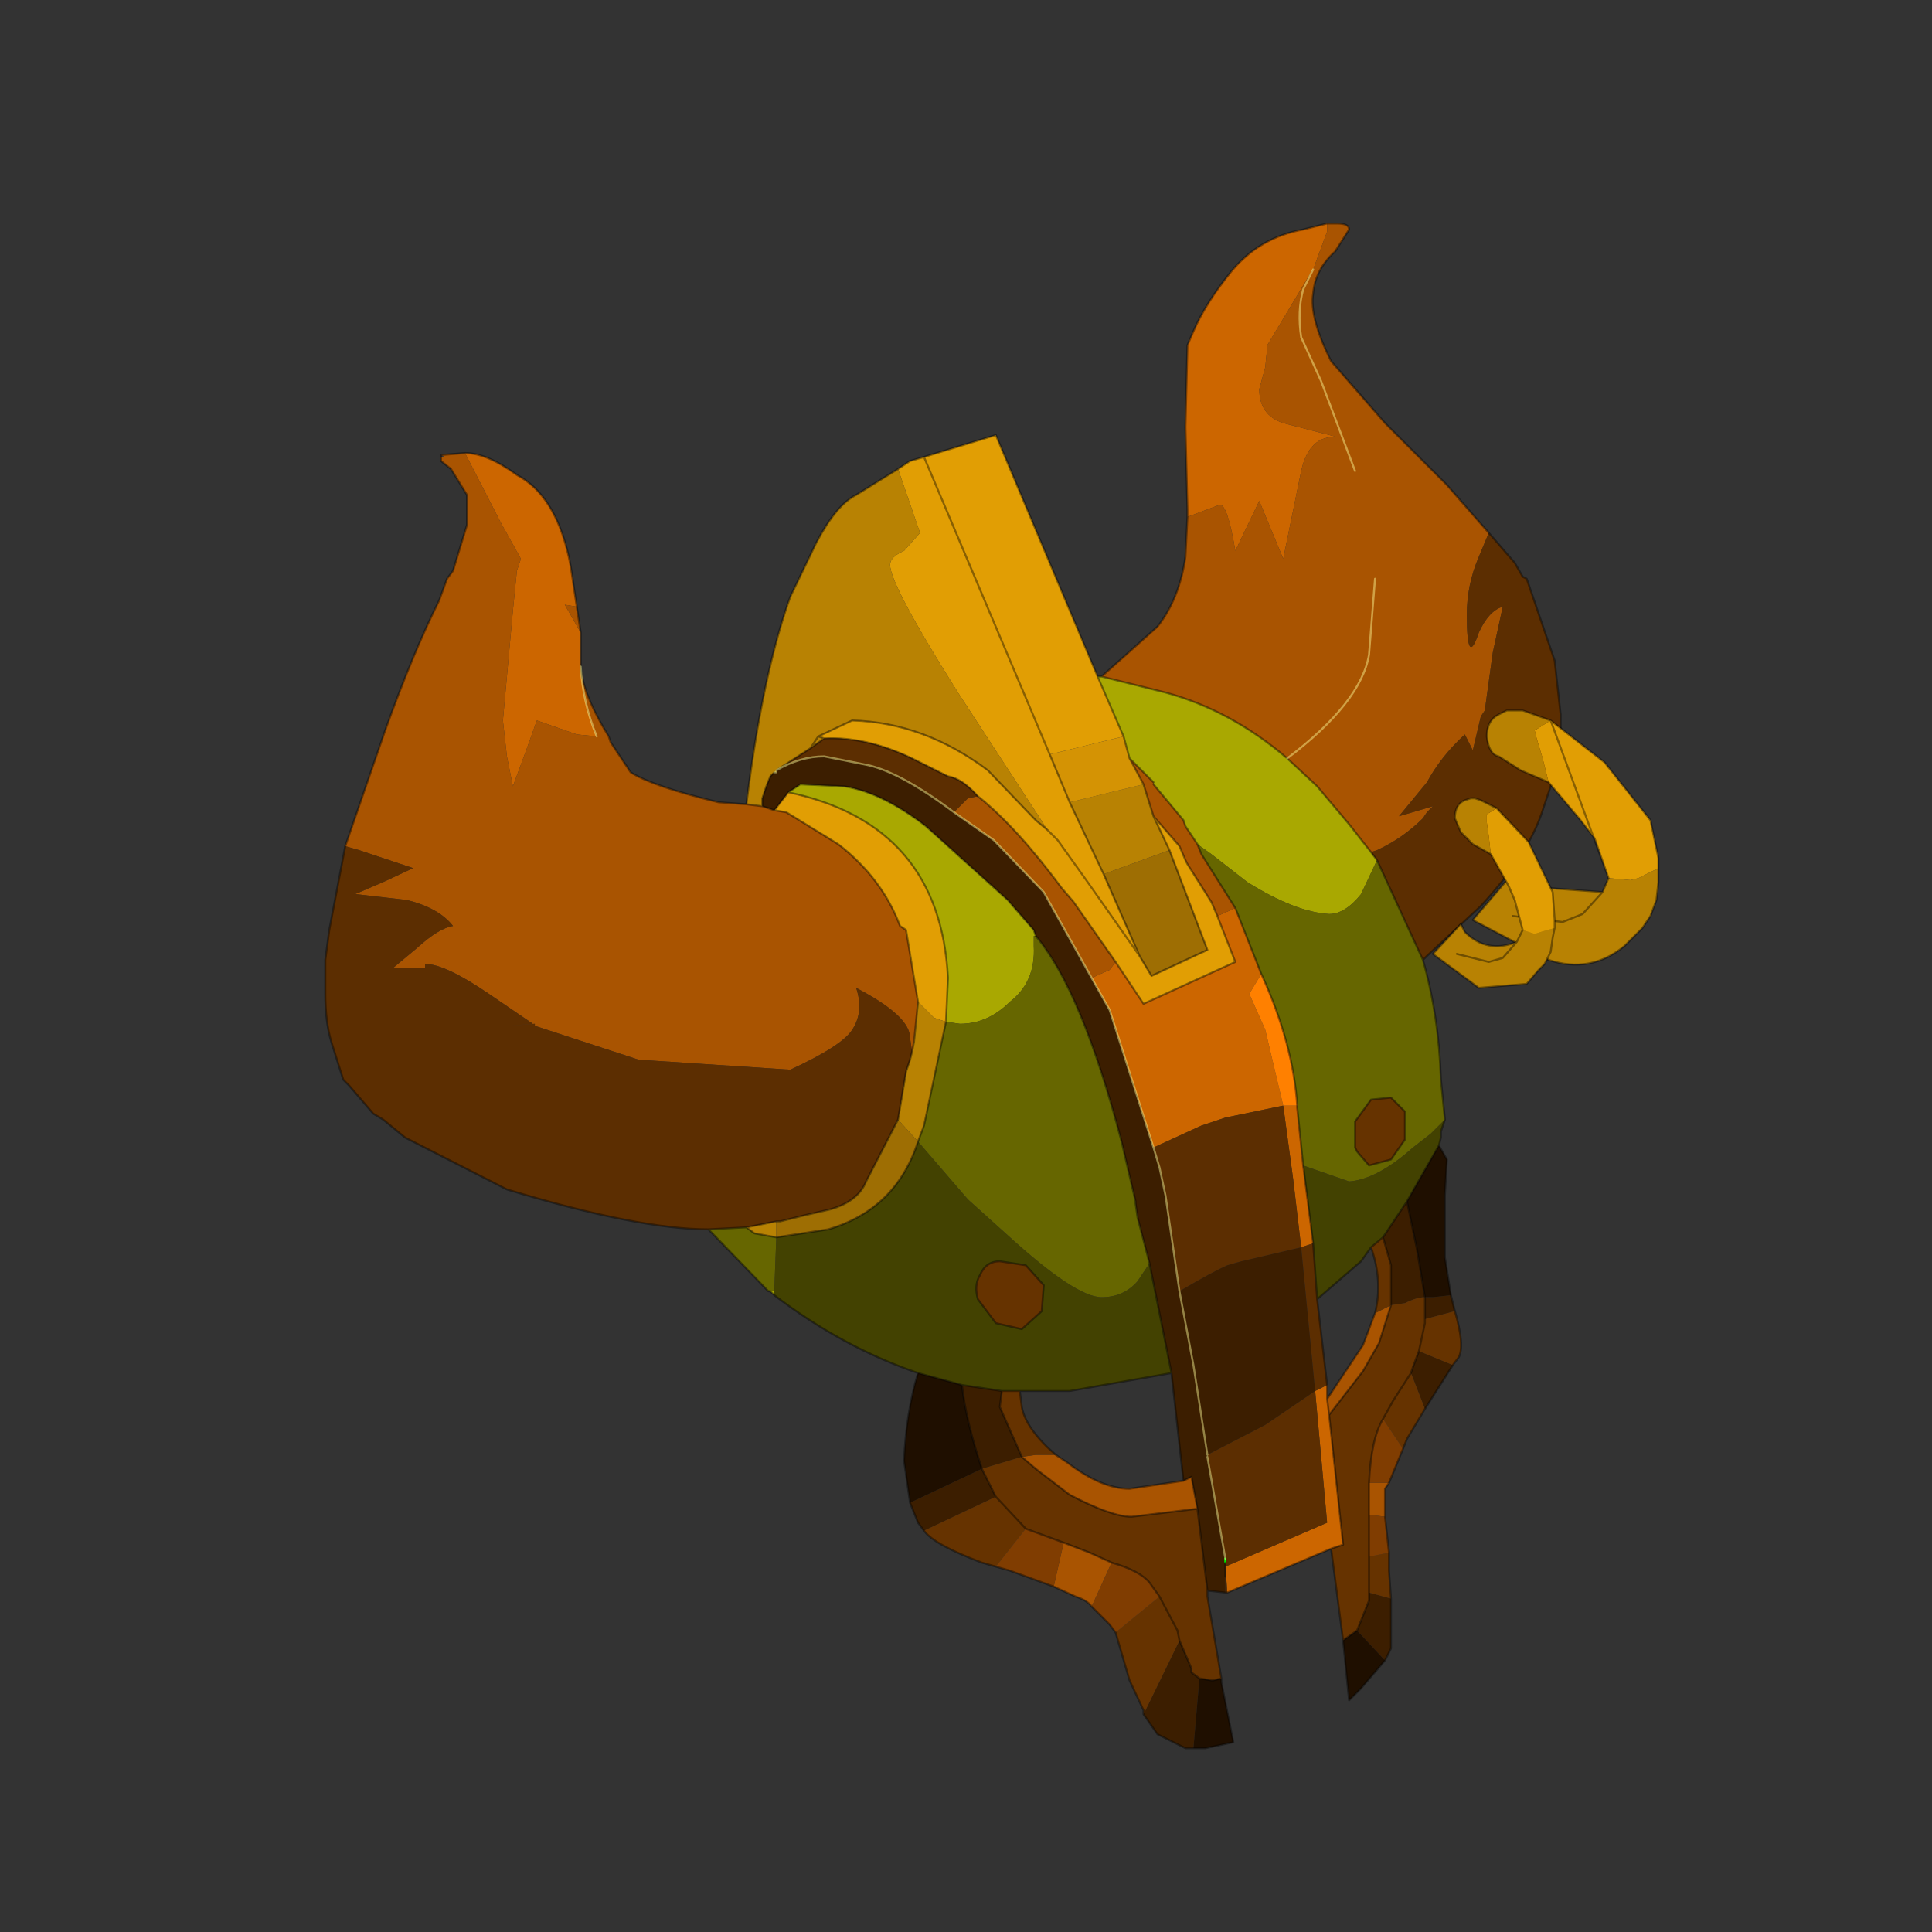 <?xml version="1.0" encoding="UTF-8" standalone="no"?>
<svg xmlns:xlink="http://www.w3.org/1999/xlink" height="440.0px" width="440.0px" xmlns="http://www.w3.org/2000/svg">
  <rect width="100%" height="100%" fill="#333333" stroke="none"/>
  <g transform="matrix(10.0, 0.0, 0.0, 10.0, 0.0, 0.0)">
    <use height="44.0" transform="matrix(0.909, 0.0, 0.0, 0.909, 2.0, 2.0)" width="44.0" xlink:href="#sprite0"/>
  </g>
  <defs>
    <g id="sprite0" transform="matrix(1.0, 0.0, 0.0, 1.0, 0.0, 0.0)">
      <use height="44.0" transform="matrix(1.0, 0.0, 0.0, 1.0, 0.0, 0.0)" width="44.0" xlink:href="#shape0"/>
    </g>
    <g id="shape0" transform="matrix(1.0, 0.0, 0.0, 1.0, 0.0, 0.0)">
      <path d="M44.0 44.0 L0.0 44.0 0.0 0.0 44.0 0.0 44.0 44.0" fill="#43adca" fill-opacity="0.0" fill-rule="evenodd" stroke="none"/>
      <path d="M27.55 10.75 L27.55 10.55 27.5 8.5 27.55 6.45 27.7 6.1 Q28.0 5.4 28.65 4.6 29.35 3.75 30.45 3.55 L31.05 3.4 31.05 3.6 30.7 4.55 30.6 4.7 29.55 6.45 29.55 6.5 29.5 7.0 29.35 7.55 Q29.35 8.2 29.95 8.4 L31.3 8.75 Q30.6 8.7 30.4 9.6 L29.95 11.8 29.35 10.35 28.75 11.6 Q28.55 10.4 28.35 10.45 L27.55 10.75 M31.15 36.6 L28.55 37.7 28.5 37.05 31.05 35.95 30.75 32.65 31.05 32.5 31.05 32.85 31.1 33.25 31.45 36.5 31.15 36.6 M9.45 9.15 Q10.0 9.15 10.75 9.7 11.7 10.2 12.05 11.75 L12.1 12.0 12.25 13.0 11.95 12.95 12.35 13.65 12.35 14.3 12.35 14.5 Q12.4 15.4 12.75 16.25 L12.25 16.2 11.25 15.85 11.0 16.55 10.65 17.5 10.5 16.75 10.4 15.85 10.65 13.1 10.75 12.1 10.85 11.8 10.35 10.9 9.45 9.15 M28.3 20.75 L28.75 20.55 29.4 22.2 29.1 22.7 29.5 23.6 29.95 25.5 28.5 25.8 27.9 26.0 26.7 26.55 25.6 23.1 25.15 22.3 25.6 22.1 25.75 21.9 26.45 22.95 28.75 21.9 28.3 20.75 M30.3 25.5 L30.3 25.55 30.45 27.0 30.7 28.95 30.4 29.05 30.2 27.35 29.95 25.5 30.3 25.5" fill="#cc6600" fill-rule="evenodd" stroke="none"/>
      <path d="M31.75 9.6 L30.9 7.35 30.4 6.25 Q30.3 5.6 30.45 5.05 L30.7 4.55 30.45 5.05 Q30.3 5.6 30.4 6.25 L30.9 7.35 31.75 9.6 M27.55 10.75 L28.35 10.45 Q28.55 10.4 28.75 11.6 L29.35 10.35 29.95 11.8 30.4 9.6 Q30.6 8.7 31.3 8.75 L29.95 8.4 Q29.35 8.2 29.35 7.55 L29.5 7.0 29.55 6.5 29.55 6.45 30.6 4.7 30.7 4.55 31.05 3.6 31.05 3.4 31.3 3.4 Q31.6 3.4 31.6 3.55 L31.25 4.1 Q30.75 4.55 30.7 5.15 30.6 5.75 31.15 6.85 L32.5 8.4 34.05 9.95 35.1 11.15 34.85 11.75 Q34.55 12.45 34.55 13.2 34.55 14.55 34.85 13.65 35.1 13.1 35.45 13.0 L35.2 14.15 35.0 15.6 34.9 15.75 34.7 16.6 34.5 16.2 Q33.9 16.75 33.55 17.4 L32.85 18.25 33.7 18.0 33.55 18.15 33.45 18.3 Q32.95 18.8 32.3 19.1 L32.15 19.15 31.6 18.45 30.8 17.5 30.05 16.8 Q28.65 15.6 27.0 15.15 L25.4 14.75 26.8 13.5 Q27.35 12.8 27.5 11.75 L27.55 10.75 M32.6 34.95 L32.5 35.1 32.5 35.8 32.1 35.75 32.1 35.15 32.1 34.95 32.6 34.95 M25.15 38.05 Q25.05 37.9 24.75 37.8 L24.2 37.55 24.45 36.45 25.1 36.7 25.65 36.95 25.15 38.05 M6.45 19.0 L7.45 16.1 Q8.15 14.15 8.8 12.85 L9.0 12.3 9.15 12.1 9.5 10.95 9.5 10.2 9.1 9.55 8.85 9.35 8.85 9.25 8.95 9.25 8.85 9.2 9.45 9.15 10.35 10.9 10.85 11.8 10.75 12.1 10.65 13.1 10.4 15.85 10.5 16.75 10.65 17.5 11.0 16.55 11.25 15.85 12.25 16.2 12.75 16.25 Q12.4 15.4 12.35 14.5 12.4 15.2 13.05 16.25 L13.1 16.4 13.6 17.15 Q14.15 17.5 15.8 17.9 L16.5 17.95 16.9 18.0 17.2 18.1 17.5 18.15 18.8 18.95 Q19.9 19.8 20.35 21.0 L20.5 21.1 20.8 22.9 20.7 23.9 20.65 24.15 20.6 23.8 Q20.6 23.25 19.25 22.55 19.45 23.15 19.15 23.6 18.9 24.0 17.6 24.6 L13.8 24.35 11.2 23.5 11.2 23.45 10.55 23.5 11.15 23.45 10.05 22.7 Q8.95 21.95 8.45 21.95 L8.45 22.05 7.9 22.05 7.65 22.05 8.25 21.55 Q8.8 21.05 9.15 21.0 8.8 20.55 8.0 20.35 L6.7 20.2 7.4 19.9 8.15 19.55 6.8 19.1 6.45 19.0 M12.25 13.0 L12.35 13.65 11.95 12.95 12.25 13.0 M32.25 12.3 L32.1 14.2 Q31.9 15.4 30.05 16.8 31.9 15.4 32.1 14.2 L32.25 12.3 M26.1 16.8 L26.7 17.4 26.7 17.45 27.45 18.35 27.5 18.5 27.8 18.95 27.9 19.2 28.75 20.55 28.3 20.75 28.15 20.4 27.55 19.45 27.5 19.35 27.35 19.0 26.7 18.25 26.45 17.45 26.1 16.8 M22.3 17.75 Q23.25 18.5 24.4 20.05 L24.7 20.4 25.75 21.9 25.6 22.1 25.15 22.3 23.95 20.15 22.7 18.85 21.7 18.15 22.05 17.8 22.3 17.75 M27.45 34.9 L27.65 34.8 27.8 35.6 26.15 35.8 Q25.65 35.8 24.6 35.25 L23.75 34.6 23.4 34.3 23.75 34.25 24.25 34.25 24.55 34.45 Q25.4 35.1 26.1 35.1 L27.45 34.9 M32.25 30.7 L32.65 30.5 32.35 31.45 31.95 32.15 31.1 33.25 31.05 32.85 31.95 31.5 32.25 30.7" fill="#a95401" fill-rule="evenodd" stroke="none"/>
      <path d="M20.3 9.55 L20.6 9.35 20.95 9.25 22.75 8.7 25.3 14.75 25.95 16.25 24.1 16.7 24.6 17.9 25.45 19.7 26.35 21.75 26.65 22.25 28.05 21.6 27.1 19.1 26.7 18.25 27.35 19.0 27.5 19.35 27.55 19.45 28.15 20.4 28.3 20.75 28.75 21.9 26.45 22.95 25.75 21.9 24.7 20.4 24.4 20.05 Q23.25 18.5 22.3 17.75 21.9 17.3 21.55 17.25 L20.65 16.8 Q19.5 16.25 18.45 16.3 L18.3 16.25 19.15 15.85 Q20.95 15.9 22.55 17.1 L23.75 18.35 24.05 18.6 24.3 18.85 25.05 19.9 26.35 21.75 25.05 19.9 24.3 18.85 24.05 18.6 21.8 15.15 Q20.1 12.45 20.1 11.95 20.1 11.75 20.45 11.6 L20.85 11.15 20.3 9.55 M17.2 18.1 L17.55 17.65 Q21.35 18.45 21.55 22.3 L21.5 23.4 21.2 23.3 20.8 22.9 20.5 21.1 20.35 21.0 Q19.9 19.8 18.8 18.95 L17.5 18.15 17.2 18.1 M20.95 9.25 L24.1 16.7 20.95 9.25" fill="#e19e04" fill-rule="evenodd" stroke="none"/>
      <path d="M16.5 17.95 Q16.9 14.7 17.6 12.75 L18.25 11.4 Q18.75 10.45 19.25 10.2 L20.3 9.55 20.85 11.15 20.45 11.6 Q20.1 11.75 20.1 11.95 20.1 12.45 21.8 15.15 L24.05 18.6 23.75 18.35 22.55 17.1 Q20.95 15.9 19.15 15.85 L18.3 16.25 18.45 16.3 18.1 16.55 17.25 17.1 17.25 17.15 17.2 17.15 17.1 17.25 17.0 17.5 16.9 17.8 16.9 18.0 16.5 17.95 M26.45 17.45 L26.7 18.25 27.1 19.1 25.45 19.7 24.6 17.9 26.45 17.45 M18.3 16.25 L18.1 16.55 18.3 16.25 M21.5 23.4 L20.95 26.0 20.8 26.4 20.3 25.85 20.5 24.65 20.6 24.35 20.65 24.15 20.7 23.9 20.8 22.9 21.2 23.3 21.5 23.4 M17.25 28.4 L17.25 28.8 16.7 28.7 16.5 28.55 17.25 28.4" fill="#b88203" fill-rule="evenodd" stroke="none"/>
      <path d="M17.2 30.25 L17.1 30.15 17.2 30.15 17.2 30.25 M25.3 14.75 L25.4 14.75 27.0 15.15 Q28.65 15.6 30.05 16.8 L30.8 17.5 31.6 18.45 32.15 19.15 32.3 19.35 31.9 20.2 Q31.5 20.7 31.1 20.7 30.25 20.65 29.05 19.9 L28.15 19.2 27.8 18.95 27.5 18.5 27.45 18.35 26.7 17.45 26.7 17.4 26.1 16.8 25.95 16.25 25.3 14.75 M17.55 17.65 L17.85 17.45 18.95 17.5 Q19.9 17.65 21.0 18.5 L23.05 20.35 23.7 21.1 23.75 21.25 23.7 21.25 23.7 21.5 Q23.75 22.4 23.1 22.9 22.55 23.45 21.85 23.45 L21.5 23.4 21.55 22.3 Q21.35 18.45 17.55 17.65" fill="#a9a801" fill-rule="evenodd" stroke="none"/>
      <path d="M35.1 11.15 L35.75 11.9 35.95 12.25 36.05 12.3 36.75 14.35 36.9 15.7 36.9 16.2 36.75 17.3 36.65 17.5 36.45 18.1 Q36.1 19.2 34.9 20.5 L33.55 21.75 33.45 21.85 32.3 19.35 32.15 19.15 32.3 19.1 Q32.95 18.8 33.45 18.3 L33.55 18.15 33.7 18.0 32.85 18.25 33.55 17.4 Q33.9 16.75 34.5 16.2 L34.7 16.6 34.9 15.75 35.0 15.6 35.2 14.15 35.45 13.0 Q35.1 13.1 34.85 13.65 34.55 14.55 34.55 13.2 34.55 12.45 34.85 11.75 L35.1 11.15 M28.55 37.7 L28.5 37.7 28.5 37.3 28.5 37.05 28.55 37.7 M15.55 28.6 Q13.8 28.6 10.5 27.6 L7.95 26.3 7.4 25.85 7.15 25.7 6.55 25.0 6.4 24.85 6.1 23.9 Q5.95 23.4 5.95 22.7 L5.95 21.85 6.05 21.1 6.45 19.0 6.8 19.1 8.15 19.55 7.4 19.9 6.7 20.2 8.0 20.35 Q8.8 20.55 9.15 21.0 8.8 21.05 8.25 21.55 L7.65 22.05 7.9 22.05 8.45 22.05 8.45 21.95 Q8.95 21.95 10.05 22.7 L11.15 23.45 10.55 23.5 11.2 23.45 11.2 23.5 13.8 24.35 17.6 24.6 Q18.9 24.0 19.15 23.6 19.45 23.15 19.25 22.55 20.6 23.25 20.6 23.8 L20.65 24.15 20.6 24.35 20.5 24.65 20.3 25.85 19.5 27.4 Q19.3 27.9 18.6 28.1 L17.95 28.25 17.35 28.4 17.25 28.4 16.5 28.55 15.55 28.6 M26.7 26.55 L27.9 26.0 28.5 25.8 29.95 25.5 30.2 27.35 30.4 29.05 30.7 28.95 30.8 30.35 31.05 32.5 30.75 32.65 31.05 35.95 28.5 37.05 28.5 36.95 28.5 36.85 28.05 34.3 28.05 34.25 29.5 33.5 30.75 32.65 30.4 29.05 28.9 29.4 28.55 29.5 Q28.2 29.65 27.35 30.15 L27.0 27.75 26.85 27.05 26.7 26.55 M21.7 18.15 Q20.3 17.1 19.45 16.95 L18.45 16.75 Q17.85 16.75 17.25 17.1 L18.1 16.55 18.45 16.3 Q19.5 16.25 20.65 16.8 L21.55 17.25 Q21.9 17.3 22.3 17.75 L22.05 17.8 21.7 18.15" fill="#5c2e01" fill-rule="evenodd" stroke="none"/>
      <path d="M34.15 30.25 L34.25 30.65 33.5 30.85 33.5 30.3 33.7 30.3 34.15 30.25 M34.2 32.0 L33.5 33.1 33.15 32.2 33.2 32.05 33.35 31.65 34.2 32.0 M32.65 37.85 L32.65 39.1 32.5 39.4 31.8 38.65 32.1 37.9 32.1 37.7 32.65 37.85 M28.5 37.7 L28.05 37.65 27.8 35.6 27.65 34.8 27.45 34.9 27.15 32.2 26.6 29.45 26.3 28.3 26.25 27.95 26.25 27.9 25.9 26.4 Q24.9 22.6 23.75 21.25 L23.7 21.1 23.05 20.35 21.0 18.5 Q19.9 17.65 18.95 17.5 L17.85 17.45 17.55 17.65 17.2 18.1 16.9 18.0 16.9 17.8 17.0 17.5 17.1 17.25 17.2 17.15 17.25 17.15 17.25 17.1 Q17.85 16.75 18.45 16.75 L19.45 16.95 Q20.3 17.1 21.7 18.15 L22.7 18.85 23.95 20.15 25.15 22.3 25.6 23.1 26.7 26.55 26.85 27.05 27.0 27.75 27.35 30.15 Q28.2 29.65 28.55 29.5 L28.9 29.4 30.4 29.05 30.75 32.65 29.5 33.5 28.05 34.25 27.7 32.0 27.35 30.15 27.7 32.0 28.05 34.25 28.05 34.3 28.5 36.85 28.5 36.95 28.5 37.05 28.5 37.3 28.5 37.7 M27.7 41.6 L27.5 41.6 26.8 41.25 26.45 40.75 27.35 38.9 27.65 39.6 27.65 39.7 27.85 39.85 27.7 41.6 M20.95 36.15 L20.8 35.95 20.6 35.45 22.4 34.6 22.75 35.3 20.95 36.15 M32.65 30.5 L32.65 29.5 32.45 28.8 33.05 27.9 33.3 29.1 33.5 30.3 Q33.3 30.3 33.0 30.45 L32.65 30.5 M23.4 34.3 L22.4 34.6 Q22.0 33.4 21.9 32.5 L22.9 32.65 22.85 33.05 23.4 34.3" fill="#3c1e00" fill-rule="evenodd" stroke="none"/>
      <path d="M25.95 16.25 L26.1 16.8 26.45 17.45 24.6 17.9 24.1 16.7 25.95 16.25" fill="#d49304" fill-rule="evenodd" stroke="none"/>
      <path d="M33.45 21.85 Q33.85 23.25 33.9 24.85 L34.0 25.85 33.65 26.2 33.2 26.55 Q32.3 27.35 31.6 27.4 L30.45 27.0 30.3 25.55 30.3 25.5 Q30.2 23.95 29.4 22.2 L28.75 20.55 27.9 19.2 27.8 18.95 28.15 19.2 29.05 19.9 Q30.25 20.65 31.1 20.7 31.5 20.7 31.9 20.2 L32.3 19.35 33.45 21.85 M17.1 30.15 L17.05 30.15 15.55 28.6 16.5 28.55 16.7 28.7 17.25 28.8 17.2 30.1 17.2 30.15 17.1 30.15 M23.75 21.25 Q24.9 22.6 25.9 26.4 L26.25 27.9 26.25 27.95 26.3 28.3 26.6 29.45 26.3 29.9 Q25.95 30.3 25.4 30.3 24.75 30.3 23.05 28.75 L22.05 27.85 20.8 26.4 20.95 26.0 21.5 23.4 21.85 23.45 Q22.55 23.45 23.1 22.9 23.75 22.4 23.7 21.5 L23.7 21.25 23.75 21.25 M33.0 26.3 L33.0 25.65 32.65 25.3 32.15 25.35 31.75 25.9 31.75 26.55 31.8 26.65 32.1 27.0 32.65 26.85 33.0 26.35 33.0 26.3" fill="#666600" fill-rule="evenodd" stroke="none"/>
      <path d="M34.0 25.85 L33.9 26.15 33.9 26.3 33.85 26.5 33.05 27.9 32.45 28.8 32.15 29.05 31.9 29.4 30.8 30.35 30.7 28.95 30.45 27.0 31.6 27.4 Q32.3 27.35 33.2 26.55 L33.65 26.2 34.0 25.85 M20.8 32.2 Q18.9 31.55 17.2 30.25 L17.2 30.15 17.2 30.1 17.25 28.8 18.55 28.6 Q20.25 28.1 20.8 26.4 L22.05 27.85 23.05 28.75 Q24.75 30.3 25.4 30.3 25.95 30.3 26.3 29.9 L26.6 29.45 27.15 32.2 24.6 32.65 23.35 32.65 22.9 32.65 21.9 32.5 20.8 32.2 M23.95 30.0 L23.5 29.5 22.85 29.4 Q22.5 29.4 22.35 29.75 22.2 30.0 22.3 30.35 L22.75 30.95 23.4 31.1 23.9 30.65 23.95 30.0" fill="#434201" fill-rule="evenodd" stroke="none"/>
      <path d="M34.25 30.65 Q34.5 31.5 34.35 31.8 L34.2 32.0 33.35 31.65 33.5 30.95 33.5 30.85 33.5 30.95 33.35 31.65 33.2 32.05 33.15 32.2 33.5 33.1 33.35 33.35 33.05 33.85 32.95 34.1 32.45 33.35 32.7 32.9 33.15 32.2 32.7 32.9 32.45 33.35 Q32.15 33.85 32.1 34.95 L32.1 35.15 32.1 35.75 32.1 36.5 32.1 36.8 32.6 36.7 32.6 37.15 32.65 37.85 32.1 37.7 32.1 36.8 32.1 37.7 32.1 37.9 31.8 38.65 31.45 38.9 31.15 36.6 31.45 36.5 31.1 33.25 31.95 32.15 32.35 31.45 32.65 30.5 33.0 30.45 Q33.3 30.3 33.5 30.3 L33.5 30.85 34.25 30.65 M28.05 37.65 L28.05 37.7 28.05 37.8 28.4 39.85 28.2 39.9 28.15 39.9 27.85 39.85 27.65 39.7 27.65 39.6 27.35 38.9 27.3 38.65 26.85 37.8 27.3 38.65 27.35 38.9 26.45 40.75 26.45 40.65 26.1 39.9 25.75 38.7 26.85 37.8 26.6 37.45 Q26.35 37.15 25.65 36.95 L25.1 36.7 24.45 36.45 23.5 36.1 22.75 35.3 23.5 36.1 22.75 37.05 22.4 36.95 Q21.2 36.5 20.95 36.15 L22.75 35.3 22.4 34.6 23.4 34.3 23.75 34.6 24.6 35.25 Q25.65 35.8 26.15 35.8 L27.8 35.6 28.05 37.65 M33.0 26.3 L33.0 26.35 32.65 26.85 32.1 27.0 31.8 26.65 31.75 26.55 31.75 25.9 32.15 25.35 32.65 25.3 33.0 25.65 33.0 26.3 M32.45 28.8 L32.65 29.5 32.65 30.5 32.25 30.7 Q32.45 29.9 32.15 29.05 L32.45 28.8 M23.95 30.0 L23.9 30.65 23.4 31.1 22.75 30.95 22.3 30.35 Q22.2 30.0 22.35 29.75 22.5 29.4 22.85 29.4 L23.5 29.5 23.95 30.0 M23.35 32.65 L23.4 33.05 Q23.5 33.6 24.25 34.25 L23.75 34.25 23.4 34.3 22.85 33.05 22.9 32.65 23.35 32.65" fill="#663300" fill-rule="evenodd" stroke="none"/>
      <path d="M33.85 26.5 L34.05 26.85 34.0 27.75 34.0 29.3 34.15 30.25 33.7 30.3 33.5 30.3 33.3 29.1 33.05 27.9 33.85 26.5 M32.5 39.4 L31.9 40.1 31.6 40.4 31.45 38.9 31.8 38.65 32.5 39.4 M28.4 39.85 L28.4 39.95 28.7 41.45 28.0 41.6 27.7 41.6 27.85 39.85 28.15 39.9 28.2 39.9 28.4 39.85 M20.6 35.45 L20.45 34.4 Q20.5 33.2 20.8 32.2 L21.9 32.5 Q22.0 33.4 22.4 34.6 L20.6 35.45" fill="#1f0f00" fill-rule="evenodd" stroke="none"/>
      <path d="M32.95 34.1 L32.6 34.95 32.1 34.95 Q32.15 33.85 32.45 33.35 L32.95 34.1 M32.5 35.8 L32.6 36.7 32.1 36.8 32.1 36.5 32.1 35.75 32.5 35.8 M25.75 38.7 L25.6 38.5 25.15 38.05 25.65 36.95 Q26.35 37.15 26.6 37.45 L26.85 37.8 25.75 38.7 M24.2 37.55 L23.1 37.15 22.75 37.05 23.5 36.1 24.45 36.45 24.2 37.55" fill="#803d01" fill-rule="evenodd" stroke="none"/>
      <path d="M29.95 25.5 L29.5 23.6 29.1 22.7 29.4 22.2 Q30.2 23.95 30.3 25.5 L29.95 25.5" fill="#ff8000" fill-rule="evenodd" stroke="none"/>
      <path d="M25.45 19.7 L27.1 19.1 28.05 21.6 26.65 22.25 26.35 21.75 25.45 19.7 M20.8 26.4 Q20.25 28.1 18.55 28.6 L17.25 28.8 17.25 28.4 17.35 28.4 17.95 28.25 18.6 28.1 Q19.3 27.9 19.5 27.4 L20.3 25.85 20.8 26.4" fill="#9e6e03" fill-rule="evenodd" stroke="none"/>
      <path d="M28.5 36.85 L28.5 36.95" fill="none" stroke="#00ff00" stroke-linecap="round" stroke-linejoin="round" stroke-width="0.05"/>
      <path d="M31.05 3.4 L30.45 3.55 Q29.35 3.75 28.65 4.6 28.0 5.4 27.7 6.1 L27.55 6.45 27.5 8.5 27.55 10.55 27.55 10.75 M31.05 3.4 L31.3 3.4 Q31.6 3.4 31.6 3.55 L31.25 4.1 Q30.75 4.55 30.7 5.15 30.6 5.75 31.15 6.85 L32.5 8.4 34.05 9.95 35.1 11.15 35.75 11.9 35.95 12.25 36.05 12.3 36.75 14.35 36.9 15.7 36.9 16.2 36.75 17.3 36.65 17.5 36.45 18.1 Q36.1 19.2 34.9 20.5 L33.55 21.75 33.45 21.85 Q33.85 23.25 33.9 24.85 L34.0 25.85 33.9 26.15 33.9 26.3 33.85 26.5 34.05 26.85 34.0 27.75 34.0 29.3 34.15 30.25 34.25 30.65 Q34.5 31.5 34.35 31.8 L34.2 32.0 33.5 33.1 33.35 33.35 33.05 33.85 32.95 34.1 32.6 34.95 32.5 35.1 32.5 35.8 32.6 36.7 32.6 37.15 32.65 37.85 32.65 39.1 32.5 39.4 31.9 40.1 31.6 40.4 31.45 38.9 31.15 36.6 28.55 37.7 28.5 37.7 28.05 37.65 28.05 37.7 28.05 37.8 28.4 39.85 28.4 39.95 28.7 41.45 28.0 41.6 27.7 41.6 27.5 41.6 26.8 41.25 26.45 40.75 26.45 40.65 26.1 39.9 25.75 38.7 25.6 38.5 25.15 38.05 Q25.05 37.9 24.75 37.8 L24.2 37.55 23.1 37.15 22.75 37.05 22.4 36.95 Q21.2 36.5 20.95 36.15 L20.8 35.95 20.6 35.45 20.45 34.4 Q20.5 33.2 20.8 32.2 18.9 31.55 17.2 30.25 L17.1 30.15 17.05 30.15 15.55 28.6 Q13.8 28.6 10.5 27.6 L7.95 26.3 7.4 25.85 7.15 25.7 6.55 25.0 6.4 24.85 6.1 23.9 Q5.95 23.4 5.95 22.7 L5.95 21.85 6.05 21.1 6.45 19.0 7.45 16.1 Q8.15 14.15 8.8 12.85 L9.0 12.3 9.15 12.1 9.5 10.95 9.5 10.2 9.1 9.55 8.85 9.35 8.85 9.25 8.85 9.2 9.45 9.15 Q10.0 9.15 10.75 9.7 11.7 10.2 12.05 11.75 L12.1 12.0 12.25 13.0 12.35 13.65 12.35 14.3 12.35 14.5 Q12.4 15.2 13.05 16.25 L13.1 16.4 13.6 17.15 Q14.15 17.5 15.8 17.9 L16.5 17.95 Q16.9 14.7 17.6 12.75 L18.25 11.4 Q18.75 10.45 19.25 10.2 L20.3 9.55 20.6 9.35 20.95 9.25 22.75 8.7 25.3 14.75 25.4 14.75 26.8 13.5 Q27.35 12.8 27.5 11.75 L27.55 10.75 M32.15 19.15 L32.3 19.35 33.45 21.85 M25.3 14.75 L25.95 16.25 26.1 16.8 26.7 17.4 M26.7 17.45 L27.45 18.35 27.5 18.5 27.8 18.95 M25.4 14.75 L27.0 15.15 Q28.65 15.6 30.05 16.8 L30.8 17.5 31.6 18.45 32.15 19.15 M26.7 18.25 L27.35 19.0 27.5 19.35 27.55 19.45 28.15 20.4 28.3 20.75 M28.75 20.55 L27.9 19.2 27.8 18.95 M26.45 17.45 L26.1 16.8 M26.7 18.25 L26.45 17.45 M24.6 17.9 L25.45 19.7 M27.1 19.1 L26.7 18.25 M24.1 16.7 L24.6 17.9 M22.3 17.75 Q23.25 18.5 24.4 20.05 L24.7 20.4 25.75 21.9 26.45 22.95 28.75 21.9 28.3 20.75 M24.05 18.6 L24.3 18.85 25.05 19.9 26.35 21.75 25.45 19.7 M26.35 21.75 L26.65 22.25 28.05 21.6 27.1 19.1 M29.4 22.2 L28.75 20.55 M17.2 17.15 L17.1 17.25 17.0 17.5 16.9 17.8 16.9 18.0 17.2 18.1 17.55 17.65 17.85 17.45 18.95 17.5 Q19.9 17.65 21.0 18.5 L23.05 20.35 23.7 21.1 23.75 21.25 Q24.9 22.6 25.9 26.4 L26.25 27.9 26.25 27.95 26.3 28.3 26.6 29.45 27.15 32.2 27.45 34.9 27.65 34.8 27.8 35.6 28.05 37.65 M24.1 16.7 L20.95 9.25 M33.0 26.3 L33.0 25.65 32.65 25.3 32.15 25.35 31.75 25.9 31.75 26.55 31.8 26.65 32.1 27.0 32.65 26.85 33.0 26.35 33.0 26.3 M32.45 28.8 L32.65 29.5 32.65 30.5 32.35 31.45 31.95 32.15 31.1 33.25 31.45 36.5 31.15 36.6 M33.5 30.3 L33.3 29.1 33.05 27.9 32.45 28.8 32.15 29.05 Q32.45 29.9 32.25 30.7 L31.95 31.5 31.05 32.85 31.1 33.25 M30.8 30.35 L31.9 29.4 32.15 29.05 M33.05 27.9 L33.85 26.5 M33.5 30.85 L33.5 30.95 33.35 31.65 M33.5 30.3 L33.5 30.85 M32.45 33.35 L32.7 32.9 33.15 32.2 33.2 32.05 33.35 31.65 M30.3 25.5 L30.3 25.55 30.45 27.0 30.7 28.95 30.8 30.35 31.05 32.5 31.05 32.85 M28.5 36.95 L28.5 37.05 M20.8 26.4 Q20.25 28.1 18.55 28.6 L17.25 28.8 16.7 28.7 16.5 28.55 15.55 28.6 M23.95 30.0 L23.5 29.5 22.85 29.4 Q22.5 29.4 22.35 29.75 22.2 30.0 22.3 30.35 L22.75 30.95 23.4 31.1 23.9 30.65 23.95 30.0 M27.15 32.2 L24.6 32.65 23.35 32.65 23.4 33.05 Q23.5 33.6 24.25 34.25 L24.55 34.45 Q25.4 35.1 26.1 35.1 L27.45 34.9 M28.5 37.3 L28.5 37.05 M24.45 36.45 L25.1 36.7 25.65 36.95 Q26.35 37.15 26.6 37.45 L26.85 37.8 27.3 38.65 27.35 38.9 27.65 39.6 27.65 39.7 27.85 39.85 28.15 39.9 28.2 39.9 28.4 39.85 M27.8 35.6 L26.15 35.8 Q25.65 35.8 24.6 35.25 L23.75 34.6 23.4 34.3 M22.4 34.6 L22.75 35.3 23.5 36.1 24.45 36.45 M32.1 34.95 L32.1 35.15 32.1 35.75 32.1 36.5 32.1 36.8 32.1 37.7 32.1 37.9 31.8 38.65 31.45 38.9 M32.1 34.95 Q32.15 33.85 32.45 33.35 M29.4 22.2 Q30.2 23.95 30.3 25.5 M24.05 18.6 L23.75 18.35 22.55 17.1 Q20.95 15.9 19.15 15.85 L18.3 16.25 18.45 16.3 Q19.5 16.25 20.65 16.8 L21.55 17.25 Q21.9 17.3 22.3 17.75 M20.8 22.9 L20.5 21.1 20.35 21.0 Q19.9 19.8 18.8 18.95 L17.5 18.15 17.2 18.1 M17.25 17.1 L18.1 16.55 18.3 16.25 M21.5 23.4 L20.95 26.0 20.8 26.4 M20.3 25.85 L19.5 27.4 Q19.3 27.9 18.6 28.1 L17.95 28.25 17.35 28.4 17.25 28.4 16.5 28.55 M20.8 22.9 L20.7 23.9 20.65 24.15 20.6 24.35 20.5 24.65 20.3 25.85 M17.55 17.65 Q21.35 18.45 21.55 22.3 L21.5 23.4 M16.5 17.95 L16.9 18.0 M18.1 16.55 L18.45 16.3 M23.35 32.65 L22.9 32.65 22.85 33.05 23.4 34.3 M21.9 32.5 L20.8 32.2 M22.9 32.65 L21.9 32.5 Q22.0 33.4 22.4 34.6" fill="none" stroke="#000000" stroke-linecap="round" stroke-linejoin="round" stroke-opacity="0.4" stroke-width="0.05"/>
      <path d="M30.7 4.55 L30.45 5.05 Q30.3 5.6 30.4 6.25 L30.9 7.35 31.75 9.6 M30.05 16.8 Q31.9 15.4 32.1 14.2 L32.25 12.3 M25.15 22.3 L25.6 23.1 26.7 26.55 M25.15 22.3 L23.95 20.15 22.7 18.85 21.7 18.15 Q20.3 17.1 19.45 16.95 L18.45 16.75 Q17.85 16.75 17.25 17.1 L17.25 17.15 17.2 17.15 M27.35 30.15 L27.7 32.0 28.05 34.25 M28.05 34.3 L28.5 36.85 M27.35 30.15 L27.0 27.75 26.85 27.05 26.7 26.55 M12.75 16.25 Q12.4 15.4 12.35 14.5" fill="none" stroke="#ffff99" stroke-linecap="round" stroke-linejoin="round" stroke-opacity="0.451" stroke-width="0.05"/>
      <path d="M39.35 19.55 L38.85 19.8 38.65 19.85 38.1 19.8 37.75 18.8 37.4 18.35 36.6 17.4 36.45 16.8 36.3 16.3 36.25 16.1 36.65 15.85 38.0 16.9 39.15 18.35 39.35 19.3 39.35 19.55" fill="#e19e04" fill-rule="evenodd" stroke="none"/>
      <path d="M38.1 19.8 L38.65 19.85 38.85 19.8 39.35 19.55 39.35 19.9 39.3 20.35 39.15 20.75 38.95 21.05 38.5 21.5 Q37.65 22.2 36.6 21.85 L34.7 20.85 35.6 19.8 35.9 20.0 37.95 20.15 38.1 19.8 M35.7 20.75 L36.95 20.9 37.45 20.7 37.95 20.15 37.45 20.7 36.95 20.9 35.7 20.75 M36.65 15.85 L36.25 16.1 36.3 16.3 36.45 16.8 36.6 17.4 35.9 17.1 35.35 16.75 Q35.1 16.7 35.05 16.25 35.05 15.85 35.35 15.7 L35.55 15.6 35.75 15.6 35.95 15.6 36.65 15.85" fill="#b88203" fill-rule="evenodd" stroke="none"/>
      <path d="M38.1 19.8 L37.95 20.15 37.45 20.7 36.95 20.9 35.7 20.75 M36.65 15.85 L38.0 16.9 39.15 18.35 39.35 19.3 39.35 19.55 39.35 19.9 39.3 20.35 39.15 20.75 38.95 21.05 38.5 21.5 Q37.65 22.2 36.6 21.85 L34.7 20.85 35.6 19.8 35.9 20.0 37.95 20.15 M36.65 15.85 L35.95 15.6 35.75 15.6 35.55 15.6 35.35 15.7 Q35.05 15.85 35.05 16.25 35.1 16.7 35.35 16.75 L35.9 17.1 36.6 17.4 37.4 18.35 37.75 18.8 38.1 19.8 Z" fill="none" stroke="#000000" stroke-linecap="round" stroke-linejoin="round" stroke-opacity="0.4" stroke-width="0.05"/>
      <path d="M35.95 21.1 L35.75 20.35 35.6 20.0 35.15 19.2 35.1 18.75 35.05 18.4 35.05 18.2 35.3 18.05 36.1 18.9 36.7 20.15 36.75 20.85 36.75 21.05 36.4 21.15 36.25 21.2 35.95 21.1" fill="#e19e04" fill-rule="evenodd" stroke="none"/>
      <path d="M36.75 21.05 L36.7 21.3 36.65 21.65 36.5 21.95 36.35 22.1 36.05 22.45 34.85 22.55 33.7 21.7 34.4 20.95 34.5 21.15 Q35.05 21.7 35.8 21.4 L35.95 21.1 36.25 21.2 36.4 21.15 36.75 21.05 M35.15 19.2 L34.7 18.95 34.4 18.65 34.25 18.3 Q34.25 17.95 34.5 17.85 L34.65 17.8 34.75 17.8 34.9 17.85 35.3 18.05 35.05 18.2 35.05 18.4 35.1 18.75 35.15 19.2 M34.3 21.7 L35.1 21.9 35.45 21.8 35.8 21.4 35.45 21.8 35.1 21.9 34.3 21.7" fill="#b88203" fill-rule="evenodd" stroke="none"/>
      <path d="M36.75 21.05 L36.7 21.3 36.65 21.65 36.5 21.95 36.35 22.1 36.05 22.45 34.85 22.55 33.7 21.7 34.4 20.95 34.5 21.15 Q35.05 21.7 35.8 21.4 L35.95 21.1 35.75 20.35 35.6 20.0 35.15 19.2 34.7 18.95 34.4 18.65 34.25 18.3 Q34.25 17.95 34.5 17.85 L34.65 17.8 34.75 17.8 34.9 17.85 35.3 18.05 36.1 18.9 36.7 20.15 36.75 20.85 36.75 21.05 M35.8 21.4 L35.45 21.8 35.1 21.9 34.3 21.7" fill="none" stroke="#000000" stroke-linecap="round" stroke-linejoin="round" stroke-opacity="0.4" stroke-width="0.05"/>
    </g>
  </defs>
</svg>
